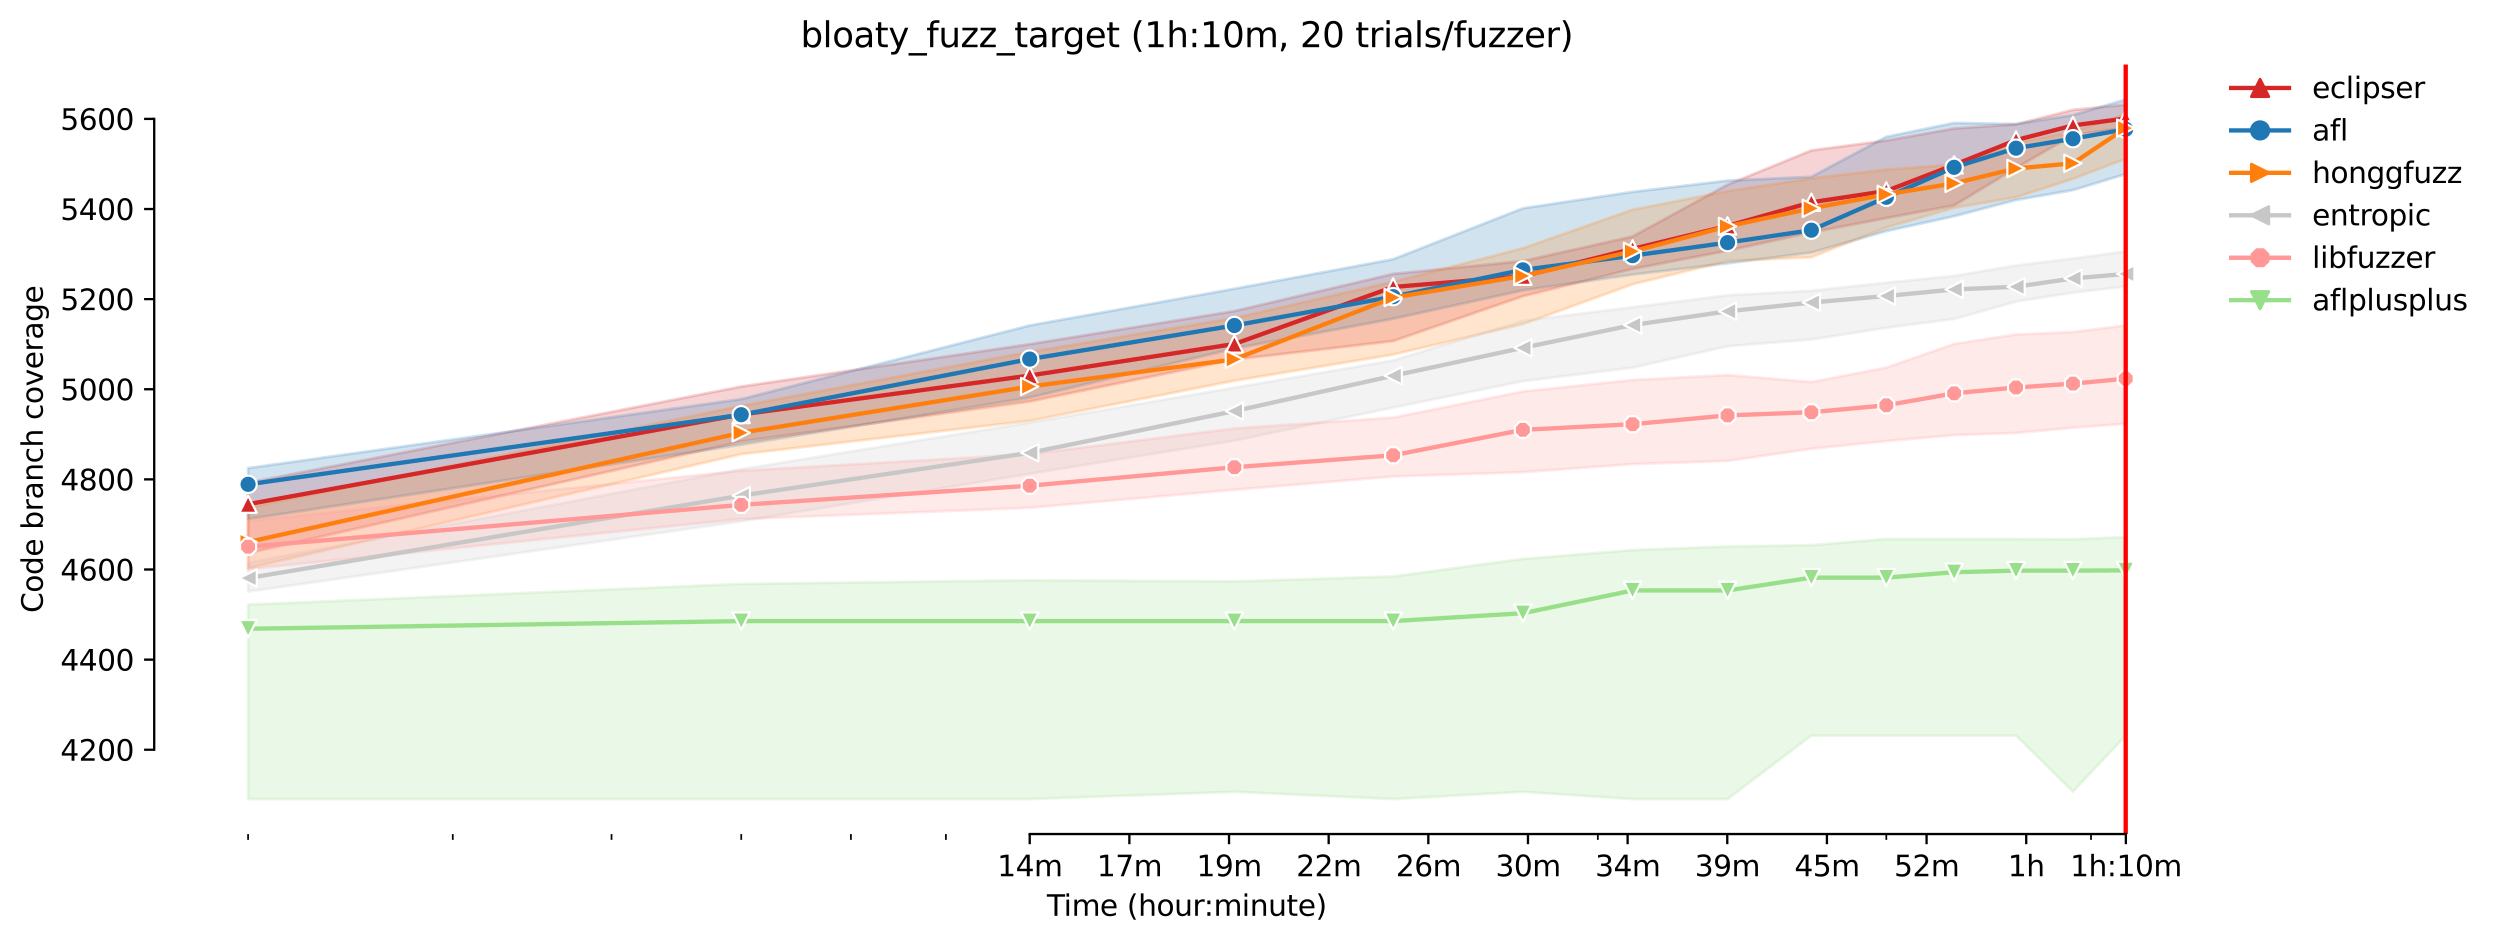 <?xml version="1.0" encoding="utf-8" standalone="no"?>
<!DOCTYPE svg PUBLIC "-//W3C//DTD SVG 1.1//EN"
  "http://www.w3.org/Graphics/SVG/1.1/DTD/svg11.dtd">
<svg height="325.986pt" version="1.1" viewBox="0 0 864.542 325.986" width="864.542pt" xmlns="http://www.w3.org/2000/svg" xmlns:xlink="http://www.w3.org/1999/xlink">
 <defs>
  <style type="text/css">*{stroke-linecap:butt;stroke-linejoin:round;}</style>
 </defs>
 <g id="figure_1">
  <g id="patch_1">
   <path d="M 0 325.986 
L 864.542 325.986 
L 864.542 0 
L 0 0 
z
" style="fill:#ffffff;"/>
  </g>
  <g id="axes_1">
   <g id="patch_2">
    <path d="M 53.328 288.43 
L 767.568 288.43 
L 767.568 22.318 
L 53.328 22.318 
z
" style="fill:#ffffff;"/>
   </g>
   <g id="PolyCollection_1">
    <defs>
     <path d="M 85.794 -159.042 
L 85.794 -134.733 
L 256.334 -173.3 
L 356.094 -187.169 
L 426.875 -201.661 
L 481.777 -208.049 
L 526.635 -223.554 
L 564.562 -232.982 
L 597.416 -239.293 
L 626.395 -245.604 
L 652.318 -250.578 
L 675.768 -254.953 
L 697.176 -267.873 
L 716.869 -279.262 
L 735.103 -281.833 
L 735.103 -289.78 
L 735.103 -289.78 
L 716.869 -287.988 
L 697.176 -283.002 
L 675.768 -281.543 
L 652.318 -277.392 
L 626.395 -273.964 
L 597.416 -262.121 
L 564.562 -244.201 
L 526.635 -235.709 
L 481.777 -231.268 
L 426.875 -218.412 
L 356.094 -206.959 
L 256.334 -192.311 
L 85.794 -159.042 
z
" id="mbd59d403e2" style="stroke:#d62728;stroke-opacity:0.2;"/>
    </defs>
    <g clip-path="url(#p9705ff2a36)">
     <use style="fill:#d62728;fill-opacity:0.2;stroke:#d62728;stroke-opacity:0.2;" x="0" xlink:href="#mbd59d403e2" y="325.986"/>
    </g>
   </g>
   <g id="PolyCollection_2">
    <defs>
     <path d="M 85.794 -164.107 
L 85.794 -146.498 
L 256.334 -172.209 
L 356.094 -188.493 
L 426.875 -205.478 
L 481.777 -215.763 
L 526.635 -225.58 
L 564.562 -231.034 
L 597.416 -234.929 
L 626.395 -238.669 
L 652.318 -246.071 
L 675.768 -251.213 
L 697.176 -256.823 
L 716.869 -260.251 
L 735.103 -265.783 
L 735.103 -291.572 
L 735.103 -291.572 
L 716.869 -286.196 
L 697.176 -283.08 
L 675.768 -283.469 
L 652.318 -278.674 
L 626.395 -264.825 
L 597.416 -263.524 
L 564.562 -259.628 
L 526.635 -253.948 
L 481.777 -236.332 
L 426.875 -226.125 
L 356.094 -213.429 
L 256.334 -187.948 
L 85.794 -164.107 
z
" id="me1de7b9e2d" style="stroke:#1f77b4;stroke-opacity:0.2;"/>
    </defs>
    <g clip-path="url(#p9705ff2a36)">
     <use style="fill:#1f77b4;fill-opacity:0.2;stroke:#1f77b4;stroke-opacity:0.2;" x="0" xlink:href="#me1de7b9e2d" y="325.986"/>
    </g>
   </g>
   <g id="PolyCollection_3">
    <defs>
     <path d="M 85.794 -150.472 
L 85.794 -129.513 
L 256.334 -168.937 
L 356.094 -180.468 
L 426.875 -194.337 
L 481.777 -203.375 
L 526.635 -213.893 
L 564.562 -227.684 
L 597.416 -235.709 
L 626.395 -237.033 
L 652.318 -247.318 
L 675.768 -254.141 
L 697.176 -257.758 
L 716.869 -264.147 
L 735.103 -271.081 
L 735.103 -286.508 
L 735.103 -286.508 
L 716.869 -280.509 
L 697.176 -276.613 
L 675.768 -269.057 
L 652.318 -267.341 
L 626.395 -264.303 
L 597.416 -259.862 
L 564.562 -253.473 
L 526.635 -240.15 
L 481.777 -228.541 
L 426.875 -215.997 
L 356.094 -204.31 
L 256.334 -185.611 
L 85.794 -150.472 
z
" id="m5fee62078a" style="stroke:#ff7f0e;stroke-opacity:0.2;"/>
    </defs>
    <g clip-path="url(#p9705ff2a36)">
     <use style="fill:#ff7f0e;fill-opacity:0.2;stroke:#ff7f0e;stroke-opacity:0.2;" x="0" xlink:href="#m5fee62078a" y="325.986"/>
    </g>
   </g>
   <g id="PolyCollection_4">
    <defs>
     <path d="M 85.794 -131.383 
L 85.794 -121.41 
L 256.334 -145.719 
L 356.094 -162.157 
L 426.875 -173.612 
L 481.777 -185.065 
L 526.635 -194.181 
L 564.562 -198.856 
L 597.416 -206.257 
L 626.395 -208.595 
L 652.318 -212.646 
L 675.768 -215.685 
L 697.176 -221.684 
L 716.869 -224.801 
L 735.103 -226.901 
L 735.103 -239.059 
L 735.103 -239.059 
L 716.869 -236.566 
L 697.176 -234.15 
L 675.768 -230.566 
L 652.318 -228.229 
L 626.395 -225.424 
L 597.416 -223.866 
L 564.562 -219.736 
L 526.635 -215.062 
L 481.777 -201.349 
L 426.875 -191.921 
L 356.094 -179.845 
L 256.334 -163.717 
L 85.794 -131.383 
z
" id="m2c8762884e" style="stroke:#c7c7c7;stroke-opacity:0.2;"/>
    </defs>
    <g clip-path="url(#p9705ff2a36)">
     <use style="fill:#c7c7c7;fill-opacity:0.2;stroke:#c7c7c7;stroke-opacity:0.2;" x="0" xlink:href="#m2c8762884e" y="325.986"/>
    </g>
   </g>
   <g id="PolyCollection_5">
    <defs>
     <path d="M 85.794 -145.875 
L 85.794 -129.201 
L 256.334 -146.498 
L 356.094 -150.394 
L 426.875 -156.627 
L 481.777 -161.224 
L 526.635 -162.704 
L 564.562 -165.509 
L 597.416 -166.6 
L 626.395 -170.807 
L 652.318 -173.456 
L 675.768 -175.532 
L 697.176 -176.261 
L 716.869 -178.076 
L 735.103 -179.436 
L 735.103 -213.431 
L 735.103 -213.431 
L 716.869 -211.166 
L 697.176 -210.309 
L 675.768 -207.037 
L 652.318 -198.856 
L 626.395 -193.869 
L 597.416 -196.285 
L 564.562 -194.571 
L 526.635 -190.597 
L 481.777 -181.559 
L 426.875 -177.819 
L 356.094 -168.937 
L 256.334 -163.187 
L 85.794 -145.875 
z
" id="m52e37efa0b" style="stroke:#ff9896;stroke-opacity:0.2;"/>
    </defs>
    <g clip-path="url(#p9705ff2a36)">
     <use style="fill:#ff9896;fill-opacity:0.2;stroke:#ff9896;stroke-opacity:0.2;" x="0" xlink:href="#m52e37efa0b" y="325.986"/>
    </g>
   </g>
   <g id="PolyCollection_6">
    <defs>
     <path d="M 85.794 -116.891 
L 85.794 -49.652 
L 256.334 -49.652 
L 356.094 -49.652 
L 426.875 -52.159 
L 481.777 -49.652 
L 526.635 -52.159 
L 564.562 -49.652 
L 597.416 -49.652 
L 626.395 -71.624 
L 652.318 -71.624 
L 675.768 -71.624 
L 697.176 -71.624 
L 716.869 -52.223 
L 735.103 -71.624 
L 735.103 -140.265 
L 735.103 -140.265 
L 716.869 -139.486 
L 697.176 -139.564 
L 675.768 -139.564 
L 652.318 -139.564 
L 626.395 -137.46 
L 597.416 -136.993 
L 564.562 -135.746 
L 526.635 -132.708 
L 481.777 -126.63 
L 426.875 -124.916 
L 356.094 -125.306 
L 256.334 -124.059 
L 85.794 -116.891 
z
" id="mb0ef37f824" style="stroke:#98df8a;stroke-opacity:0.2;"/>
    </defs>
    <g clip-path="url(#p9705ff2a36)">
     <use style="fill:#98df8a;fill-opacity:0.2;stroke:#98df8a;stroke-opacity:0.2;" x="0" xlink:href="#mb0ef37f824" y="325.986"/>
    </g>
   </g>
   <g id="matplotlib.axis_1">
    <g id="xtick_1">
     <g id="line2d_1">
      <defs>
       <path d="M 0 0 
L 0 3.5 
" id="md2b4cbec24" style="stroke:#000000;stroke-width:0.8;"/>
      </defs>
      <g>
       <use style="stroke:#000000;stroke-width:0.8;" x="356.094" xlink:href="#md2b4cbec24" y="288.43"/>
      </g>
     </g>
     <g id="text_1">
      <!-- 14m -->
      <g transform="translate(344.861 303.029)scale(0.1 -0.1)">
       <defs>
        <path d="M 794 531 
L 1825 531 
L 1825 4091 
L 703 3866 
L 703 4441 
L 1819 4666 
L 2450 4666 
L 2450 531 
L 3481 531 
L 3481 0 
L 794 0 
L 794 531 
z
" id="DejaVuSans-31" transform="scale(0.016)"/>
        <path d="M 2419 4116 
L 825 1625 
L 2419 1625 
L 2419 4116 
z
M 2253 4666 
L 3047 4666 
L 3047 1625 
L 3713 1625 
L 3713 1100 
L 3047 1100 
L 3047 0 
L 2419 0 
L 2419 1100 
L 313 1100 
L 313 1709 
L 2253 4666 
z
" id="DejaVuSans-34" transform="scale(0.016)"/>
        <path d="M 3328 2828 
Q 3544 3216 3844 3400 
Q 4144 3584 4550 3584 
Q 5097 3584 5394 3201 
Q 5691 2819 5691 2113 
L 5691 0 
L 5113 0 
L 5113 2094 
Q 5113 2597 4934 2840 
Q 4756 3084 4391 3084 
Q 3944 3084 3684 2787 
Q 3425 2491 3425 1978 
L 3425 0 
L 2847 0 
L 2847 2094 
Q 2847 2600 2669 2842 
Q 2491 3084 2119 3084 
Q 1678 3084 1418 2786 
Q 1159 2488 1159 1978 
L 1159 0 
L 581 0 
L 581 3500 
L 1159 3500 
L 1159 2956 
Q 1356 3278 1631 3431 
Q 1906 3584 2284 3584 
Q 2666 3584 2933 3390 
Q 3200 3197 3328 2828 
z
" id="DejaVuSans-6d" transform="scale(0.016)"/>
       </defs>
       <use xlink:href="#DejaVuSans-31"/>
       <use x="63.623" xlink:href="#DejaVuSans-34"/>
       <use x="127.246" xlink:href="#DejaVuSans-6d"/>
      </g>
     </g>
    </g>
    <g id="xtick_2">
     <g id="line2d_2">
      <g>
       <use style="stroke:#000000;stroke-width:0.8;" x="390.555" xlink:href="#md2b4cbec24" y="288.43"/>
      </g>
     </g>
     <g id="text_2">
      <!-- 17m -->
      <g transform="translate(379.322 303.029)scale(0.1 -0.1)">
       <defs>
        <path d="M 525 4666 
L 3525 4666 
L 3525 4397 
L 1831 0 
L 1172 0 
L 2766 4134 
L 525 4134 
L 525 4666 
z
" id="DejaVuSans-37" transform="scale(0.016)"/>
       </defs>
       <use xlink:href="#DejaVuSans-31"/>
       <use x="63.623" xlink:href="#DejaVuSans-37"/>
       <use x="127.246" xlink:href="#DejaVuSans-6d"/>
      </g>
     </g>
    </g>
    <g id="xtick_3">
     <g id="line2d_3">
      <g>
       <use style="stroke:#000000;stroke-width:0.8;" x="425.016" xlink:href="#md2b4cbec24" y="288.43"/>
      </g>
     </g>
     <g id="text_3">
      <!-- 19m -->
      <g transform="translate(413.783 303.029)scale(0.1 -0.1)">
       <defs>
        <path d="M 703 97 
L 703 672 
Q 941 559 1184 500 
Q 1428 441 1663 441 
Q 2288 441 2617 861 
Q 2947 1281 2994 2138 
Q 2813 1869 2534 1725 
Q 2256 1581 1919 1581 
Q 1219 1581 811 2004 
Q 403 2428 403 3163 
Q 403 3881 828 4315 
Q 1253 4750 1959 4750 
Q 2769 4750 3195 4129 
Q 3622 3509 3622 2328 
Q 3622 1225 3098 567 
Q 2575 -91 1691 -91 
Q 1453 -91 1209 -44 
Q 966 3 703 97 
z
M 1959 2075 
Q 2384 2075 2632 2365 
Q 2881 2656 2881 3163 
Q 2881 3666 2632 3958 
Q 2384 4250 1959 4250 
Q 1534 4250 1286 3958 
Q 1038 3666 1038 3163 
Q 1038 2656 1286 2365 
Q 1534 2075 1959 2075 
z
" id="DejaVuSans-39" transform="scale(0.016)"/>
       </defs>
       <use xlink:href="#DejaVuSans-31"/>
       <use x="63.623" xlink:href="#DejaVuSans-39"/>
       <use x="127.246" xlink:href="#DejaVuSans-6d"/>
      </g>
     </g>
    </g>
    <g id="xtick_4">
     <g id="line2d_4">
      <g>
       <use style="stroke:#000000;stroke-width:0.8;" x="459.476" xlink:href="#md2b4cbec24" y="288.43"/>
      </g>
     </g>
     <g id="text_4">
      <!-- 22m -->
      <g transform="translate(448.243 303.029)scale(0.1 -0.1)">
       <defs>
        <path d="M 1228 531 
L 3431 531 
L 3431 0 
L 469 0 
L 469 531 
Q 828 903 1448 1529 
Q 2069 2156 2228 2338 
Q 2531 2678 2651 2914 
Q 2772 3150 2772 3378 
Q 2772 3750 2511 3984 
Q 2250 4219 1831 4219 
Q 1534 4219 1204 4116 
Q 875 4013 500 3803 
L 500 4441 
Q 881 4594 1212 4672 
Q 1544 4750 1819 4750 
Q 2544 4750 2975 4387 
Q 3406 4025 3406 3419 
Q 3406 3131 3298 2873 
Q 3191 2616 2906 2266 
Q 2828 2175 2409 1742 
Q 1991 1309 1228 531 
z
" id="DejaVuSans-32" transform="scale(0.016)"/>
       </defs>
       <use xlink:href="#DejaVuSans-32"/>
       <use x="63.623" xlink:href="#DejaVuSans-32"/>
       <use x="127.246" xlink:href="#DejaVuSans-6d"/>
      </g>
     </g>
    </g>
    <g id="xtick_5">
     <g id="line2d_5">
      <g>
       <use style="stroke:#000000;stroke-width:0.8;" x="493.937" xlink:href="#md2b4cbec24" y="288.43"/>
      </g>
     </g>
     <g id="text_5">
      <!-- 26m -->
      <g transform="translate(482.704 303.029)scale(0.1 -0.1)">
       <defs>
        <path d="M 2113 2584 
Q 1688 2584 1439 2293 
Q 1191 2003 1191 1497 
Q 1191 994 1439 701 
Q 1688 409 2113 409 
Q 2538 409 2786 701 
Q 3034 994 3034 1497 
Q 3034 2003 2786 2293 
Q 2538 2584 2113 2584 
z
M 3366 4563 
L 3366 3988 
Q 3128 4100 2886 4159 
Q 2644 4219 2406 4219 
Q 1781 4219 1451 3797 
Q 1122 3375 1075 2522 
Q 1259 2794 1537 2939 
Q 1816 3084 2150 3084 
Q 2853 3084 3261 2657 
Q 3669 2231 3669 1497 
Q 3669 778 3244 343 
Q 2819 -91 2113 -91 
Q 1303 -91 875 529 
Q 447 1150 447 2328 
Q 447 3434 972 4092 
Q 1497 4750 2381 4750 
Q 2619 4750 2861 4703 
Q 3103 4656 3366 4563 
z
" id="DejaVuSans-36" transform="scale(0.016)"/>
       </defs>
       <use xlink:href="#DejaVuSans-32"/>
       <use x="63.623" xlink:href="#DejaVuSans-36"/>
       <use x="127.246" xlink:href="#DejaVuSans-6d"/>
      </g>
     </g>
    </g>
    <g id="xtick_6">
     <g id="line2d_6">
      <g>
       <use style="stroke:#000000;stroke-width:0.8;" x="528.397" xlink:href="#md2b4cbec24" y="288.43"/>
      </g>
     </g>
     <g id="text_6">
      <!-- 30m -->
      <g transform="translate(517.165 303.029)scale(0.1 -0.1)">
       <defs>
        <path d="M 2597 2516 
Q 3050 2419 3304 2112 
Q 3559 1806 3559 1356 
Q 3559 666 3084 287 
Q 2609 -91 1734 -91 
Q 1441 -91 1130 -33 
Q 819 25 488 141 
L 488 750 
Q 750 597 1062 519 
Q 1375 441 1716 441 
Q 2309 441 2620 675 
Q 2931 909 2931 1356 
Q 2931 1769 2642 2001 
Q 2353 2234 1838 2234 
L 1294 2234 
L 1294 2753 
L 1863 2753 
Q 2328 2753 2575 2939 
Q 2822 3125 2822 3475 
Q 2822 3834 2567 4026 
Q 2313 4219 1838 4219 
Q 1578 4219 1281 4162 
Q 984 4106 628 3988 
L 628 4550 
Q 988 4650 1302 4700 
Q 1616 4750 1894 4750 
Q 2613 4750 3031 4423 
Q 3450 4097 3450 3541 
Q 3450 3153 3228 2886 
Q 3006 2619 2597 2516 
z
" id="DejaVuSans-33" transform="scale(0.016)"/>
        <path d="M 2034 4250 
Q 1547 4250 1301 3770 
Q 1056 3291 1056 2328 
Q 1056 1369 1301 889 
Q 1547 409 2034 409 
Q 2525 409 2770 889 
Q 3016 1369 3016 2328 
Q 3016 3291 2770 3770 
Q 2525 4250 2034 4250 
z
M 2034 4750 
Q 2819 4750 3233 4129 
Q 3647 3509 3647 2328 
Q 3647 1150 3233 529 
Q 2819 -91 2034 -91 
Q 1250 -91 836 529 
Q 422 1150 422 2328 
Q 422 3509 836 4129 
Q 1250 4750 2034 4750 
z
" id="DejaVuSans-30" transform="scale(0.016)"/>
       </defs>
       <use xlink:href="#DejaVuSans-33"/>
       <use x="63.623" xlink:href="#DejaVuSans-30"/>
       <use x="127.246" xlink:href="#DejaVuSans-6d"/>
      </g>
     </g>
    </g>
    <g id="xtick_7">
     <g id="line2d_7">
      <g>
       <use style="stroke:#000000;stroke-width:0.8;" x="562.858" xlink:href="#md2b4cbec24" y="288.43"/>
      </g>
     </g>
     <g id="text_7">
      <!-- 34m -->
      <g transform="translate(551.625 303.029)scale(0.1 -0.1)">
       <use xlink:href="#DejaVuSans-33"/>
       <use x="63.623" xlink:href="#DejaVuSans-34"/>
       <use x="127.246" xlink:href="#DejaVuSans-6d"/>
      </g>
     </g>
    </g>
    <g id="xtick_8">
     <g id="line2d_8">
      <g>
       <use style="stroke:#000000;stroke-width:0.8;" x="597.319" xlink:href="#md2b4cbec24" y="288.43"/>
      </g>
     </g>
     <g id="text_8">
      <!-- 39m -->
      <g transform="translate(586.086 303.029)scale(0.1 -0.1)">
       <use xlink:href="#DejaVuSans-33"/>
       <use x="63.623" xlink:href="#DejaVuSans-39"/>
       <use x="127.246" xlink:href="#DejaVuSans-6d"/>
      </g>
     </g>
    </g>
    <g id="xtick_9">
     <g id="line2d_9">
      <g>
       <use style="stroke:#000000;stroke-width:0.8;" x="631.779" xlink:href="#md2b4cbec24" y="288.43"/>
      </g>
     </g>
     <g id="text_9">
      <!-- 45m -->
      <g transform="translate(620.547 303.029)scale(0.1 -0.1)">
       <defs>
        <path d="M 691 4666 
L 3169 4666 
L 3169 4134 
L 1269 4134 
L 1269 2991 
Q 1406 3038 1543 3061 
Q 1681 3084 1819 3084 
Q 2600 3084 3056 2656 
Q 3513 2228 3513 1497 
Q 3513 744 3044 326 
Q 2575 -91 1722 -91 
Q 1428 -91 1123 -41 
Q 819 9 494 109 
L 494 744 
Q 775 591 1075 516 
Q 1375 441 1709 441 
Q 2250 441 2565 725 
Q 2881 1009 2881 1497 
Q 2881 1984 2565 2268 
Q 2250 2553 1709 2553 
Q 1456 2553 1204 2497 
Q 953 2441 691 2322 
L 691 4666 
z
" id="DejaVuSans-35" transform="scale(0.016)"/>
       </defs>
       <use xlink:href="#DejaVuSans-34"/>
       <use x="63.623" xlink:href="#DejaVuSans-35"/>
       <use x="127.246" xlink:href="#DejaVuSans-6d"/>
      </g>
     </g>
    </g>
    <g id="xtick_10">
     <g id="line2d_10">
      <g>
       <use style="stroke:#000000;stroke-width:0.8;" x="666.24" xlink:href="#md2b4cbec24" y="288.43"/>
      </g>
     </g>
     <g id="text_10">
      <!-- 52m -->
      <g transform="translate(655.007 303.029)scale(0.1 -0.1)">
       <use xlink:href="#DejaVuSans-35"/>
       <use x="63.623" xlink:href="#DejaVuSans-32"/>
       <use x="127.246" xlink:href="#DejaVuSans-6d"/>
      </g>
     </g>
    </g>
    <g id="xtick_11">
     <g id="line2d_11">
      <g>
       <use style="stroke:#000000;stroke-width:0.8;" x="700.701" xlink:href="#md2b4cbec24" y="288.43"/>
      </g>
     </g>
     <g id="text_11">
      <!-- 1h -->
      <g transform="translate(694.351 303.029)scale(0.1 -0.1)">
       <defs>
        <path d="M 3513 2113 
L 3513 0 
L 2938 0 
L 2938 2094 
Q 2938 2591 2744 2837 
Q 2550 3084 2163 3084 
Q 1697 3084 1428 2787 
Q 1159 2491 1159 1978 
L 1159 0 
L 581 0 
L 581 4863 
L 1159 4863 
L 1159 2956 
Q 1366 3272 1645 3428 
Q 1925 3584 2291 3584 
Q 2894 3584 3203 3211 
Q 3513 2838 3513 2113 
z
" id="DejaVuSans-68" transform="scale(0.016)"/>
       </defs>
       <use xlink:href="#DejaVuSans-31"/>
       <use x="63.623" xlink:href="#DejaVuSans-68"/>
      </g>
     </g>
    </g>
    <g id="xtick_12">
     <g id="line2d_12">
      <g>
       <use style="stroke:#000000;stroke-width:0.8;" x="735.161" xlink:href="#md2b4cbec24" y="288.43"/>
      </g>
     </g>
     <g id="text_12">
      <!-- 1h:10m -->
      <g transform="translate(715.894 303.029)scale(0.1 -0.1)">
       <defs>
        <path d="M 750 794 
L 1409 794 
L 1409 0 
L 750 0 
L 750 794 
z
M 750 3309 
L 1409 3309 
L 1409 2516 
L 750 2516 
L 750 3309 
z
" id="DejaVuSans-3a" transform="scale(0.016)"/>
       </defs>
       <use xlink:href="#DejaVuSans-31"/>
       <use x="63.623" xlink:href="#DejaVuSans-68"/>
       <use x="127.002" xlink:href="#DejaVuSans-3a"/>
       <use x="160.693" xlink:href="#DejaVuSans-31"/>
       <use x="224.316" xlink:href="#DejaVuSans-30"/>
       <use x="287.939" xlink:href="#DejaVuSans-6d"/>
      </g>
     </g>
    </g>
    <g id="xtick_13">
     <g id="line2d_13">
      <defs>
       <path d="M 0 0 
L 0 2 
" id="me4a84fe99c" style="stroke:#000000;stroke-width:0.6;"/>
      </defs>
      <g>
       <use style="stroke:#000000;stroke-width:0.6;" x="85.794" xlink:href="#me4a84fe99c" y="288.43"/>
      </g>
     </g>
    </g>
    <g id="xtick_14">
     <g id="line2d_14">
      <g>
       <use style="stroke:#000000;stroke-width:0.6;" x="156.574" xlink:href="#me4a84fe99c" y="288.43"/>
      </g>
     </g>
    </g>
    <g id="xtick_15">
     <g id="line2d_15">
      <g>
       <use style="stroke:#000000;stroke-width:0.6;" x="211.476" xlink:href="#me4a84fe99c" y="288.43"/>
      </g>
     </g>
    </g>
    <g id="xtick_16">
     <g id="line2d_16">
      <g>
       <use style="stroke:#000000;stroke-width:0.6;" x="256.334" xlink:href="#me4a84fe99c" y="288.43"/>
      </g>
     </g>
    </g>
    <g id="xtick_17">
     <g id="line2d_17">
      <g>
       <use style="stroke:#000000;stroke-width:0.6;" x="294.261" xlink:href="#me4a84fe99c" y="288.43"/>
      </g>
     </g>
    </g>
    <g id="xtick_18">
     <g id="line2d_18">
      <g>
       <use style="stroke:#000000;stroke-width:0.6;" x="327.115" xlink:href="#me4a84fe99c" y="288.43"/>
      </g>
     </g>
    </g>
    <g id="xtick_19">
     <g id="line2d_19">
      <g>
       <use style="stroke:#000000;stroke-width:0.6;" x="552.558" xlink:href="#me4a84fe99c" y="288.43"/>
      </g>
     </g>
    </g>
    <g id="xtick_20">
     <g id="line2d_20">
      <g>
       <use style="stroke:#000000;stroke-width:0.6;" x="652.318" xlink:href="#me4a84fe99c" y="288.43"/>
      </g>
     </g>
    </g>
    <g id="xtick_21">
     <g id="line2d_21">
      <g>
       <use style="stroke:#000000;stroke-width:0.6;" x="723.098" xlink:href="#me4a84fe99c" y="288.43"/>
      </g>
     </g>
    </g>
    <g id="text_13">
     <!-- Time (hour:minute) -->
     <g transform="translate(362.041 316.707)scale(0.1 -0.1)">
      <defs>
       <path d="M -19 4666 
L 3928 4666 
L 3928 4134 
L 2272 4134 
L 2272 0 
L 1638 0 
L 1638 4134 
L -19 4134 
L -19 4666 
z
" id="DejaVuSans-54" transform="scale(0.016)"/>
       <path d="M 603 3500 
L 1178 3500 
L 1178 0 
L 603 0 
L 603 3500 
z
M 603 4863 
L 1178 4863 
L 1178 4134 
L 603 4134 
L 603 4863 
z
" id="DejaVuSans-69" transform="scale(0.016)"/>
       <path d="M 3597 1894 
L 3597 1613 
L 953 1613 
Q 991 1019 1311 708 
Q 1631 397 2203 397 
Q 2534 397 2845 478 
Q 3156 559 3463 722 
L 3463 178 
Q 3153 47 2828 -22 
Q 2503 -91 2169 -91 
Q 1331 -91 842 396 
Q 353 884 353 1716 
Q 353 2575 817 3079 
Q 1281 3584 2069 3584 
Q 2775 3584 3186 3129 
Q 3597 2675 3597 1894 
z
M 3022 2063 
Q 3016 2534 2758 2815 
Q 2500 3097 2075 3097 
Q 1594 3097 1305 2825 
Q 1016 2553 972 2059 
L 3022 2063 
z
" id="DejaVuSans-65" transform="scale(0.016)"/>
       <path id="DejaVuSans-20" transform="scale(0.016)"/>
       <path d="M 1984 4856 
Q 1566 4138 1362 3434 
Q 1159 2731 1159 2009 
Q 1159 1288 1364 580 
Q 1569 -128 1984 -844 
L 1484 -844 
Q 1016 -109 783 600 
Q 550 1309 550 2009 
Q 550 2706 781 3412 
Q 1013 4119 1484 4856 
L 1984 4856 
z
" id="DejaVuSans-28" transform="scale(0.016)"/>
       <path d="M 1959 3097 
Q 1497 3097 1228 2736 
Q 959 2375 959 1747 
Q 959 1119 1226 758 
Q 1494 397 1959 397 
Q 2419 397 2687 759 
Q 2956 1122 2956 1747 
Q 2956 2369 2687 2733 
Q 2419 3097 1959 3097 
z
M 1959 3584 
Q 2709 3584 3137 3096 
Q 3566 2609 3566 1747 
Q 3566 888 3137 398 
Q 2709 -91 1959 -91 
Q 1206 -91 779 398 
Q 353 888 353 1747 
Q 353 2609 779 3096 
Q 1206 3584 1959 3584 
z
" id="DejaVuSans-6f" transform="scale(0.016)"/>
       <path d="M 544 1381 
L 544 3500 
L 1119 3500 
L 1119 1403 
Q 1119 906 1312 657 
Q 1506 409 1894 409 
Q 2359 409 2629 706 
Q 2900 1003 2900 1516 
L 2900 3500 
L 3475 3500 
L 3475 0 
L 2900 0 
L 2900 538 
Q 2691 219 2414 64 
Q 2138 -91 1772 -91 
Q 1169 -91 856 284 
Q 544 659 544 1381 
z
M 1991 3584 
L 1991 3584 
z
" id="DejaVuSans-75" transform="scale(0.016)"/>
       <path d="M 2631 2963 
Q 2534 3019 2420 3045 
Q 2306 3072 2169 3072 
Q 1681 3072 1420 2755 
Q 1159 2438 1159 1844 
L 1159 0 
L 581 0 
L 581 3500 
L 1159 3500 
L 1159 2956 
Q 1341 3275 1631 3429 
Q 1922 3584 2338 3584 
Q 2397 3584 2469 3576 
Q 2541 3569 2628 3553 
L 2631 2963 
z
" id="DejaVuSans-72" transform="scale(0.016)"/>
       <path d="M 3513 2113 
L 3513 0 
L 2938 0 
L 2938 2094 
Q 2938 2591 2744 2837 
Q 2550 3084 2163 3084 
Q 1697 3084 1428 2787 
Q 1159 2491 1159 1978 
L 1159 0 
L 581 0 
L 581 3500 
L 1159 3500 
L 1159 2956 
Q 1366 3272 1645 3428 
Q 1925 3584 2291 3584 
Q 2894 3584 3203 3211 
Q 3513 2838 3513 2113 
z
" id="DejaVuSans-6e" transform="scale(0.016)"/>
       <path d="M 1172 4494 
L 1172 3500 
L 2356 3500 
L 2356 3053 
L 1172 3053 
L 1172 1153 
Q 1172 725 1289 603 
Q 1406 481 1766 481 
L 2356 481 
L 2356 0 
L 1766 0 
Q 1100 0 847 248 
Q 594 497 594 1153 
L 594 3053 
L 172 3053 
L 172 3500 
L 594 3500 
L 594 4494 
L 1172 4494 
z
" id="DejaVuSans-74" transform="scale(0.016)"/>
       <path d="M 513 4856 
L 1013 4856 
Q 1481 4119 1714 3412 
Q 1947 2706 1947 2009 
Q 1947 1309 1714 600 
Q 1481 -109 1013 -844 
L 513 -844 
Q 928 -128 1133 580 
Q 1338 1288 1338 2009 
Q 1338 2731 1133 3434 
Q 928 4138 513 4856 
z
" id="DejaVuSans-29" transform="scale(0.016)"/>
      </defs>
      <use xlink:href="#DejaVuSans-54"/>
      <use x="57.959" xlink:href="#DejaVuSans-69"/>
      <use x="85.742" xlink:href="#DejaVuSans-6d"/>
      <use x="183.154" xlink:href="#DejaVuSans-65"/>
      <use x="244.678" xlink:href="#DejaVuSans-20"/>
      <use x="276.465" xlink:href="#DejaVuSans-28"/>
      <use x="315.479" xlink:href="#DejaVuSans-68"/>
      <use x="378.857" xlink:href="#DejaVuSans-6f"/>
      <use x="440.039" xlink:href="#DejaVuSans-75"/>
      <use x="503.418" xlink:href="#DejaVuSans-72"/>
      <use x="542.781" xlink:href="#DejaVuSans-3a"/>
      <use x="576.473" xlink:href="#DejaVuSans-6d"/>
      <use x="673.885" xlink:href="#DejaVuSans-69"/>
      <use x="701.668" xlink:href="#DejaVuSans-6e"/>
      <use x="765.047" xlink:href="#DejaVuSans-75"/>
      <use x="828.426" xlink:href="#DejaVuSans-74"/>
      <use x="867.635" xlink:href="#DejaVuSans-65"/>
      <use x="929.158" xlink:href="#DejaVuSans-29"/>
     </g>
    </g>
   </g>
   <g id="matplotlib.axis_2">
    <g id="ytick_1">
     <g id="line2d_22">
      <defs>
       <path d="M 0 0 
L -3.5 0 
" id="m13d7692568" style="stroke:#000000;stroke-width:0.8;"/>
      </defs>
      <g>
       <use style="stroke:#000000;stroke-width:0.8;" x="53.328" xlink:href="#m13d7692568" y="259.271"/>
      </g>
     </g>
     <g id="text_14">
      <!-- 4200 -->
      <g transform="translate(20.878 263.07)scale(0.1 -0.1)">
       <use xlink:href="#DejaVuSans-34"/>
       <use x="63.623" xlink:href="#DejaVuSans-32"/>
       <use x="127.246" xlink:href="#DejaVuSans-30"/>
       <use x="190.869" xlink:href="#DejaVuSans-30"/>
      </g>
     </g>
    </g>
    <g id="ytick_2">
     <g id="line2d_23">
      <g>
       <use style="stroke:#000000;stroke-width:0.8;" x="53.328" xlink:href="#m13d7692568" y="228.106"/>
      </g>
     </g>
     <g id="text_15">
      <!-- 4400 -->
      <g transform="translate(20.878 231.905)scale(0.1 -0.1)">
       <use xlink:href="#DejaVuSans-34"/>
       <use x="63.623" xlink:href="#DejaVuSans-34"/>
       <use x="127.246" xlink:href="#DejaVuSans-30"/>
       <use x="190.869" xlink:href="#DejaVuSans-30"/>
      </g>
     </g>
    </g>
    <g id="ytick_3">
     <g id="line2d_24">
      <g>
       <use style="stroke:#000000;stroke-width:0.8;" x="53.328" xlink:href="#m13d7692568" y="196.941"/>
      </g>
     </g>
     <g id="text_16">
      <!-- 4600 -->
      <g transform="translate(20.878 200.74)scale(0.1 -0.1)">
       <use xlink:href="#DejaVuSans-34"/>
       <use x="63.623" xlink:href="#DejaVuSans-36"/>
       <use x="127.246" xlink:href="#DejaVuSans-30"/>
       <use x="190.869" xlink:href="#DejaVuSans-30"/>
      </g>
     </g>
    </g>
    <g id="ytick_4">
     <g id="line2d_25">
      <g>
       <use style="stroke:#000000;stroke-width:0.8;" x="53.328" xlink:href="#m13d7692568" y="165.776"/>
      </g>
     </g>
     <g id="text_17">
      <!-- 4800 -->
      <g transform="translate(20.878 169.575)scale(0.1 -0.1)">
       <defs>
        <path d="M 2034 2216 
Q 1584 2216 1326 1975 
Q 1069 1734 1069 1313 
Q 1069 891 1326 650 
Q 1584 409 2034 409 
Q 2484 409 2743 651 
Q 3003 894 3003 1313 
Q 3003 1734 2745 1975 
Q 2488 2216 2034 2216 
z
M 1403 2484 
Q 997 2584 770 2862 
Q 544 3141 544 3541 
Q 544 4100 942 4425 
Q 1341 4750 2034 4750 
Q 2731 4750 3128 4425 
Q 3525 4100 3525 3541 
Q 3525 3141 3298 2862 
Q 3072 2584 2669 2484 
Q 3125 2378 3379 2068 
Q 3634 1759 3634 1313 
Q 3634 634 3220 271 
Q 2806 -91 2034 -91 
Q 1263 -91 848 271 
Q 434 634 434 1313 
Q 434 1759 690 2068 
Q 947 2378 1403 2484 
z
M 1172 3481 
Q 1172 3119 1398 2916 
Q 1625 2713 2034 2713 
Q 2441 2713 2670 2916 
Q 2900 3119 2900 3481 
Q 2900 3844 2670 4047 
Q 2441 4250 2034 4250 
Q 1625 4250 1398 4047 
Q 1172 3844 1172 3481 
z
" id="DejaVuSans-38" transform="scale(0.016)"/>
       </defs>
       <use xlink:href="#DejaVuSans-34"/>
       <use x="63.623" xlink:href="#DejaVuSans-38"/>
       <use x="127.246" xlink:href="#DejaVuSans-30"/>
       <use x="190.869" xlink:href="#DejaVuSans-30"/>
      </g>
     </g>
    </g>
    <g id="ytick_5">
     <g id="line2d_26">
      <g>
       <use style="stroke:#000000;stroke-width:0.8;" x="53.328" xlink:href="#m13d7692568" y="134.61"/>
      </g>
     </g>
     <g id="text_18">
      <!-- 5000 -->
      <g transform="translate(20.878 138.41)scale(0.1 -0.1)">
       <use xlink:href="#DejaVuSans-35"/>
       <use x="63.623" xlink:href="#DejaVuSans-30"/>
       <use x="127.246" xlink:href="#DejaVuSans-30"/>
       <use x="190.869" xlink:href="#DejaVuSans-30"/>
      </g>
     </g>
    </g>
    <g id="ytick_6">
     <g id="line2d_27">
      <g>
       <use style="stroke:#000000;stroke-width:0.8;" x="53.328" xlink:href="#m13d7692568" y="103.445"/>
      </g>
     </g>
     <g id="text_19">
      <!-- 5200 -->
      <g transform="translate(20.878 107.244)scale(0.1 -0.1)">
       <use xlink:href="#DejaVuSans-35"/>
       <use x="63.623" xlink:href="#DejaVuSans-32"/>
       <use x="127.246" xlink:href="#DejaVuSans-30"/>
       <use x="190.869" xlink:href="#DejaVuSans-30"/>
      </g>
     </g>
    </g>
    <g id="ytick_7">
     <g id="line2d_28">
      <g>
       <use style="stroke:#000000;stroke-width:0.8;" x="53.328" xlink:href="#m13d7692568" y="72.28"/>
      </g>
     </g>
     <g id="text_20">
      <!-- 5400 -->
      <g transform="translate(20.878 76.079)scale(0.1 -0.1)">
       <use xlink:href="#DejaVuSans-35"/>
       <use x="63.623" xlink:href="#DejaVuSans-34"/>
       <use x="127.246" xlink:href="#DejaVuSans-30"/>
       <use x="190.869" xlink:href="#DejaVuSans-30"/>
      </g>
     </g>
    </g>
    <g id="ytick_8">
     <g id="line2d_29">
      <g>
       <use style="stroke:#000000;stroke-width:0.8;" x="53.328" xlink:href="#m13d7692568" y="41.115"/>
      </g>
     </g>
     <g id="text_21">
      <!-- 5600 -->
      <g transform="translate(20.878 44.914)scale(0.1 -0.1)">
       <use xlink:href="#DejaVuSans-35"/>
       <use x="63.623" xlink:href="#DejaVuSans-36"/>
       <use x="127.246" xlink:href="#DejaVuSans-30"/>
       <use x="190.869" xlink:href="#DejaVuSans-30"/>
      </g>
     </g>
    </g>
    <g id="text_22">
     <!-- Code branch coverage -->
     <g transform="translate(14.798 211.949)rotate(-90)scale(0.1 -0.1)">
      <defs>
       <path d="M 4122 4306 
L 4122 3641 
Q 3803 3938 3442 4084 
Q 3081 4231 2675 4231 
Q 1875 4231 1450 3742 
Q 1025 3253 1025 2328 
Q 1025 1406 1450 917 
Q 1875 428 2675 428 
Q 3081 428 3442 575 
Q 3803 722 4122 1019 
L 4122 359 
Q 3791 134 3420 21 
Q 3050 -91 2638 -91 
Q 1578 -91 968 557 
Q 359 1206 359 2328 
Q 359 3453 968 4101 
Q 1578 4750 2638 4750 
Q 3056 4750 3426 4639 
Q 3797 4528 4122 4306 
z
" id="DejaVuSans-43" transform="scale(0.016)"/>
       <path d="M 2906 2969 
L 2906 4863 
L 3481 4863 
L 3481 0 
L 2906 0 
L 2906 525 
Q 2725 213 2448 61 
Q 2172 -91 1784 -91 
Q 1150 -91 751 415 
Q 353 922 353 1747 
Q 353 2572 751 3078 
Q 1150 3584 1784 3584 
Q 2172 3584 2448 3432 
Q 2725 3281 2906 2969 
z
M 947 1747 
Q 947 1113 1208 752 
Q 1469 391 1925 391 
Q 2381 391 2643 752 
Q 2906 1113 2906 1747 
Q 2906 2381 2643 2742 
Q 2381 3103 1925 3103 
Q 1469 3103 1208 2742 
Q 947 2381 947 1747 
z
" id="DejaVuSans-64" transform="scale(0.016)"/>
       <path d="M 3116 1747 
Q 3116 2381 2855 2742 
Q 2594 3103 2138 3103 
Q 1681 3103 1420 2742 
Q 1159 2381 1159 1747 
Q 1159 1113 1420 752 
Q 1681 391 2138 391 
Q 2594 391 2855 752 
Q 3116 1113 3116 1747 
z
M 1159 2969 
Q 1341 3281 1617 3432 
Q 1894 3584 2278 3584 
Q 2916 3584 3314 3078 
Q 3713 2572 3713 1747 
Q 3713 922 3314 415 
Q 2916 -91 2278 -91 
Q 1894 -91 1617 61 
Q 1341 213 1159 525 
L 1159 0 
L 581 0 
L 581 4863 
L 1159 4863 
L 1159 2969 
z
" id="DejaVuSans-62" transform="scale(0.016)"/>
       <path d="M 2194 1759 
Q 1497 1759 1228 1600 
Q 959 1441 959 1056 
Q 959 750 1161 570 
Q 1363 391 1709 391 
Q 2188 391 2477 730 
Q 2766 1069 2766 1631 
L 2766 1759 
L 2194 1759 
z
M 3341 1997 
L 3341 0 
L 2766 0 
L 2766 531 
Q 2569 213 2275 61 
Q 1981 -91 1556 -91 
Q 1019 -91 701 211 
Q 384 513 384 1019 
Q 384 1609 779 1909 
Q 1175 2209 1959 2209 
L 2766 2209 
L 2766 2266 
Q 2766 2663 2505 2880 
Q 2244 3097 1772 3097 
Q 1472 3097 1187 3025 
Q 903 2953 641 2809 
L 641 3341 
Q 956 3463 1253 3523 
Q 1550 3584 1831 3584 
Q 2591 3584 2966 3190 
Q 3341 2797 3341 1997 
z
" id="DejaVuSans-61" transform="scale(0.016)"/>
       <path d="M 3122 3366 
L 3122 2828 
Q 2878 2963 2633 3030 
Q 2388 3097 2138 3097 
Q 1578 3097 1268 2742 
Q 959 2388 959 1747 
Q 959 1106 1268 751 
Q 1578 397 2138 397 
Q 2388 397 2633 464 
Q 2878 531 3122 666 
L 3122 134 
Q 2881 22 2623 -34 
Q 2366 -91 2075 -91 
Q 1284 -91 818 406 
Q 353 903 353 1747 
Q 353 2603 823 3093 
Q 1294 3584 2113 3584 
Q 2378 3584 2631 3529 
Q 2884 3475 3122 3366 
z
" id="DejaVuSans-63" transform="scale(0.016)"/>
       <path d="M 191 3500 
L 800 3500 
L 1894 563 
L 2988 3500 
L 3597 3500 
L 2284 0 
L 1503 0 
L 191 3500 
z
" id="DejaVuSans-76" transform="scale(0.016)"/>
       <path d="M 2906 1791 
Q 2906 2416 2648 2759 
Q 2391 3103 1925 3103 
Q 1463 3103 1205 2759 
Q 947 2416 947 1791 
Q 947 1169 1205 825 
Q 1463 481 1925 481 
Q 2391 481 2648 825 
Q 2906 1169 2906 1791 
z
M 3481 434 
Q 3481 -459 3084 -895 
Q 2688 -1331 1869 -1331 
Q 1566 -1331 1297 -1286 
Q 1028 -1241 775 -1147 
L 775 -588 
Q 1028 -725 1275 -790 
Q 1522 -856 1778 -856 
Q 2344 -856 2625 -561 
Q 2906 -266 2906 331 
L 2906 616 
Q 2728 306 2450 153 
Q 2172 0 1784 0 
Q 1141 0 747 490 
Q 353 981 353 1791 
Q 353 2603 747 3093 
Q 1141 3584 1784 3584 
Q 2172 3584 2450 3431 
Q 2728 3278 2906 2969 
L 2906 3500 
L 3481 3500 
L 3481 434 
z
" id="DejaVuSans-67" transform="scale(0.016)"/>
      </defs>
      <use xlink:href="#DejaVuSans-43"/>
      <use x="69.824" xlink:href="#DejaVuSans-6f"/>
      <use x="131.006" xlink:href="#DejaVuSans-64"/>
      <use x="194.482" xlink:href="#DejaVuSans-65"/>
      <use x="256.006" xlink:href="#DejaVuSans-20"/>
      <use x="287.793" xlink:href="#DejaVuSans-62"/>
      <use x="351.27" xlink:href="#DejaVuSans-72"/>
      <use x="392.383" xlink:href="#DejaVuSans-61"/>
      <use x="453.662" xlink:href="#DejaVuSans-6e"/>
      <use x="517.041" xlink:href="#DejaVuSans-63"/>
      <use x="572.021" xlink:href="#DejaVuSans-68"/>
      <use x="635.4" xlink:href="#DejaVuSans-20"/>
      <use x="667.188" xlink:href="#DejaVuSans-63"/>
      <use x="722.168" xlink:href="#DejaVuSans-6f"/>
      <use x="783.35" xlink:href="#DejaVuSans-76"/>
      <use x="842.529" xlink:href="#DejaVuSans-65"/>
      <use x="904.053" xlink:href="#DejaVuSans-72"/>
      <use x="945.166" xlink:href="#DejaVuSans-61"/>
      <use x="1006.445" xlink:href="#DejaVuSans-67"/>
      <use x="1069.922" xlink:href="#DejaVuSans-65"/>
     </g>
    </g>
   </g>
   <g id="line2d_30">
    <path clip-path="url(#p9705ff2a36)" d="M 85.794 174.346 
L 256.334 143.337 
L 356.094 129.858 
L 426.875 118.95 
L 481.777 99.238 
L 526.635 95.498 
L 564.562 86.07 
L 597.416 78.123 
L 626.395 69.942 
L 652.318 66.047 
L 675.768 57.009 
L 697.176 48.438 
L 716.869 43.374 
L 735.103 40.959 
" style="fill:none;stroke:#d62728;stroke-linecap:square;stroke-width:1.5;"/>
    <defs>
     <path d="M 0 -3 
L -3 3 
L 3 3 
z
" id="m2e8b3a548c" style="stroke:#ffffff;stroke-linejoin:miter;stroke-width:0.75;"/>
    </defs>
    <g clip-path="url(#p9705ff2a36)">
     <use style="fill:#d62728;stroke:#ffffff;stroke-linejoin:miter;stroke-width:0.75;" x="85.794" xlink:href="#m2e8b3a548c" y="174.346"/>
     <use style="fill:#d62728;stroke:#ffffff;stroke-linejoin:miter;stroke-width:0.75;" x="256.334" xlink:href="#m2e8b3a548c" y="143.337"/>
     <use style="fill:#d62728;stroke:#ffffff;stroke-linejoin:miter;stroke-width:0.75;" x="356.094" xlink:href="#m2e8b3a548c" y="129.858"/>
     <use style="fill:#d62728;stroke:#ffffff;stroke-linejoin:miter;stroke-width:0.75;" x="426.875" xlink:href="#m2e8b3a548c" y="118.95"/>
     <use style="fill:#d62728;stroke:#ffffff;stroke-linejoin:miter;stroke-width:0.75;" x="481.777" xlink:href="#m2e8b3a548c" y="99.238"/>
     <use style="fill:#d62728;stroke:#ffffff;stroke-linejoin:miter;stroke-width:0.75;" x="526.635" xlink:href="#m2e8b3a548c" y="95.498"/>
     <use style="fill:#d62728;stroke:#ffffff;stroke-linejoin:miter;stroke-width:0.75;" x="564.562" xlink:href="#m2e8b3a548c" y="86.07"/>
     <use style="fill:#d62728;stroke:#ffffff;stroke-linejoin:miter;stroke-width:0.75;" x="597.416" xlink:href="#m2e8b3a548c" y="78.123"/>
     <use style="fill:#d62728;stroke:#ffffff;stroke-linejoin:miter;stroke-width:0.75;" x="626.395" xlink:href="#m2e8b3a548c" y="69.942"/>
     <use style="fill:#d62728;stroke:#ffffff;stroke-linejoin:miter;stroke-width:0.75;" x="652.318" xlink:href="#m2e8b3a548c" y="66.047"/>
     <use style="fill:#d62728;stroke:#ffffff;stroke-linejoin:miter;stroke-width:0.75;" x="675.768" xlink:href="#m2e8b3a548c" y="57.009"/>
     <use style="fill:#d62728;stroke:#ffffff;stroke-linejoin:miter;stroke-width:0.75;" x="697.176" xlink:href="#m2e8b3a548c" y="48.438"/>
     <use style="fill:#d62728;stroke:#ffffff;stroke-linejoin:miter;stroke-width:0.75;" x="716.869" xlink:href="#m2e8b3a548c" y="43.374"/>
     <use style="fill:#d62728;stroke:#ffffff;stroke-linejoin:miter;stroke-width:0.75;" x="735.103" xlink:href="#m2e8b3a548c" y="40.959"/>
    </g>
   </g>
   <g id="line2d_31">
    <path clip-path="url(#p9705ff2a36)" d="M 85.794 167.49 
L 256.334 143.414 
L 356.094 124.17 
L 426.875 112.561 
L 481.777 102.588 
L 526.635 93.316 
L 564.562 88.408 
L 597.416 83.889 
L 626.395 79.604 
L 652.318 68.228 
L 675.768 57.866 
L 697.176 51.243 
L 716.869 47.971 
L 735.103 44.699 
" style="fill:none;stroke:#1f77b4;stroke-linecap:square;stroke-width:1.5;"/>
    <defs>
     <path d="M 0 3 
C 0.796 3 1.559 2.684 2.121 2.121 
C 2.684 1.559 3 0.796 3 0 
C 3 -0.796 2.684 -1.559 2.121 -2.121 
C 1.559 -2.684 0.796 -3 0 -3 
C -0.796 -3 -1.559 -2.684 -2.121 -2.121 
C -2.684 -1.559 -3 -0.796 -3 0 
C -3 0.796 -2.684 1.559 -2.121 2.121 
C -1.559 2.684 -0.796 3 0 3 
z
" id="m8581ba0733" style="stroke:#ffffff;stroke-width:0.75;"/>
    </defs>
    <g clip-path="url(#p9705ff2a36)">
     <use style="fill:#1f77b4;stroke:#ffffff;stroke-width:0.75;" x="85.794" xlink:href="#m8581ba0733" y="167.49"/>
     <use style="fill:#1f77b4;stroke:#ffffff;stroke-width:0.75;" x="256.334" xlink:href="#m8581ba0733" y="143.414"/>
     <use style="fill:#1f77b4;stroke:#ffffff;stroke-width:0.75;" x="356.094" xlink:href="#m8581ba0733" y="124.17"/>
     <use style="fill:#1f77b4;stroke:#ffffff;stroke-width:0.75;" x="426.875" xlink:href="#m8581ba0733" y="112.561"/>
     <use style="fill:#1f77b4;stroke:#ffffff;stroke-width:0.75;" x="481.777" xlink:href="#m8581ba0733" y="102.588"/>
     <use style="fill:#1f77b4;stroke:#ffffff;stroke-width:0.75;" x="526.635" xlink:href="#m8581ba0733" y="93.316"/>
     <use style="fill:#1f77b4;stroke:#ffffff;stroke-width:0.75;" x="564.562" xlink:href="#m8581ba0733" y="88.408"/>
     <use style="fill:#1f77b4;stroke:#ffffff;stroke-width:0.75;" x="597.416" xlink:href="#m8581ba0733" y="83.889"/>
     <use style="fill:#1f77b4;stroke:#ffffff;stroke-width:0.75;" x="626.395" xlink:href="#m8581ba0733" y="79.604"/>
     <use style="fill:#1f77b4;stroke:#ffffff;stroke-width:0.75;" x="652.318" xlink:href="#m8581ba0733" y="68.228"/>
     <use style="fill:#1f77b4;stroke:#ffffff;stroke-width:0.75;" x="675.768" xlink:href="#m8581ba0733" y="57.866"/>
     <use style="fill:#1f77b4;stroke:#ffffff;stroke-width:0.75;" x="697.176" xlink:href="#m8581ba0733" y="51.243"/>
     <use style="fill:#1f77b4;stroke:#ffffff;stroke-width:0.75;" x="716.869" xlink:href="#m8581ba0733" y="47.971"/>
     <use style="fill:#1f77b4;stroke:#ffffff;stroke-width:0.75;" x="735.103" xlink:href="#m8581ba0733" y="44.699"/>
    </g>
   </g>
   <g id="line2d_32">
    <path clip-path="url(#p9705ff2a36)" d="M 85.794 187.435 
L 256.334 149.648 
L 356.094 133.675 
L 426.875 124.248 
L 481.777 102.9 
L 526.635 95.42 
L 564.562 86.928 
L 597.416 78.279 
L 626.395 72.046 
L 652.318 67.216 
L 675.768 63.398 
L 697.176 58.256 
L 716.869 56.464 
L 735.103 44.309 
" style="fill:none;stroke:#ff7f0e;stroke-linecap:square;stroke-width:1.5;"/>
    <defs>
     <path d="M 3 0 
L -3 -3 
L -3 3 
z
" id="m97b125ed7c" style="stroke:#ffffff;stroke-linejoin:miter;stroke-width:0.75;"/>
    </defs>
    <g clip-path="url(#p9705ff2a36)">
     <use style="fill:#ff7f0e;stroke:#ffffff;stroke-linejoin:miter;stroke-width:0.75;" x="85.794" xlink:href="#m97b125ed7c" y="187.435"/>
     <use style="fill:#ff7f0e;stroke:#ffffff;stroke-linejoin:miter;stroke-width:0.75;" x="256.334" xlink:href="#m97b125ed7c" y="149.648"/>
     <use style="fill:#ff7f0e;stroke:#ffffff;stroke-linejoin:miter;stroke-width:0.75;" x="356.094" xlink:href="#m97b125ed7c" y="133.675"/>
     <use style="fill:#ff7f0e;stroke:#ffffff;stroke-linejoin:miter;stroke-width:0.75;" x="426.875" xlink:href="#m97b125ed7c" y="124.248"/>
     <use style="fill:#ff7f0e;stroke:#ffffff;stroke-linejoin:miter;stroke-width:0.75;" x="481.777" xlink:href="#m97b125ed7c" y="102.9"/>
     <use style="fill:#ff7f0e;stroke:#ffffff;stroke-linejoin:miter;stroke-width:0.75;" x="526.635" xlink:href="#m97b125ed7c" y="95.42"/>
     <use style="fill:#ff7f0e;stroke:#ffffff;stroke-linejoin:miter;stroke-width:0.75;" x="564.562" xlink:href="#m97b125ed7c" y="86.928"/>
     <use style="fill:#ff7f0e;stroke:#ffffff;stroke-linejoin:miter;stroke-width:0.75;" x="597.416" xlink:href="#m97b125ed7c" y="78.279"/>
     <use style="fill:#ff7f0e;stroke:#ffffff;stroke-linejoin:miter;stroke-width:0.75;" x="626.395" xlink:href="#m97b125ed7c" y="72.046"/>
     <use style="fill:#ff7f0e;stroke:#ffffff;stroke-linejoin:miter;stroke-width:0.75;" x="652.318" xlink:href="#m97b125ed7c" y="67.216"/>
     <use style="fill:#ff7f0e;stroke:#ffffff;stroke-linejoin:miter;stroke-width:0.75;" x="675.768" xlink:href="#m97b125ed7c" y="63.398"/>
     <use style="fill:#ff7f0e;stroke:#ffffff;stroke-linejoin:miter;stroke-width:0.75;" x="697.176" xlink:href="#m97b125ed7c" y="58.256"/>
     <use style="fill:#ff7f0e;stroke:#ffffff;stroke-linejoin:miter;stroke-width:0.75;" x="716.869" xlink:href="#m97b125ed7c" y="56.464"/>
     <use style="fill:#ff7f0e;stroke:#ffffff;stroke-linejoin:miter;stroke-width:0.75;" x="735.103" xlink:href="#m97b125ed7c" y="44.309"/>
    </g>
   </g>
   <g id="line2d_33">
    <path clip-path="url(#p9705ff2a36)" d="M 85.794 199.901 
L 256.334 171.385 
L 356.094 156.582 
L 426.875 142.168 
L 481.777 129.936 
L 526.635 120.274 
L 564.562 112.405 
L 597.416 107.652 
L 626.395 104.614 
L 652.318 102.354 
L 675.768 100.095 
L 697.176 99.16 
L 716.869 96.277 
L 735.103 94.719 
" style="fill:none;stroke:#c7c7c7;stroke-linecap:square;stroke-width:1.5;"/>
    <defs>
     <path d="M -3 -0 
L 3 3 
L 3 -3 
z
" id="m753bdd51c7" style="stroke:#ffffff;stroke-linejoin:miter;stroke-width:0.75;"/>
    </defs>
    <g clip-path="url(#p9705ff2a36)">
     <use style="fill:#c7c7c7;stroke:#ffffff;stroke-linejoin:miter;stroke-width:0.75;" x="85.794" xlink:href="#m753bdd51c7" y="199.901"/>
     <use style="fill:#c7c7c7;stroke:#ffffff;stroke-linejoin:miter;stroke-width:0.75;" x="256.334" xlink:href="#m753bdd51c7" y="171.385"/>
     <use style="fill:#c7c7c7;stroke:#ffffff;stroke-linejoin:miter;stroke-width:0.75;" x="356.094" xlink:href="#m753bdd51c7" y="156.582"/>
     <use style="fill:#c7c7c7;stroke:#ffffff;stroke-linejoin:miter;stroke-width:0.75;" x="426.875" xlink:href="#m753bdd51c7" y="142.168"/>
     <use style="fill:#c7c7c7;stroke:#ffffff;stroke-linejoin:miter;stroke-width:0.75;" x="481.777" xlink:href="#m753bdd51c7" y="129.936"/>
     <use style="fill:#c7c7c7;stroke:#ffffff;stroke-linejoin:miter;stroke-width:0.75;" x="526.635" xlink:href="#m753bdd51c7" y="120.274"/>
     <use style="fill:#c7c7c7;stroke:#ffffff;stroke-linejoin:miter;stroke-width:0.75;" x="564.562" xlink:href="#m753bdd51c7" y="112.405"/>
     <use style="fill:#c7c7c7;stroke:#ffffff;stroke-linejoin:miter;stroke-width:0.75;" x="597.416" xlink:href="#m753bdd51c7" y="107.652"/>
     <use style="fill:#c7c7c7;stroke:#ffffff;stroke-linejoin:miter;stroke-width:0.75;" x="626.395" xlink:href="#m753bdd51c7" y="104.614"/>
     <use style="fill:#c7c7c7;stroke:#ffffff;stroke-linejoin:miter;stroke-width:0.75;" x="652.318" xlink:href="#m753bdd51c7" y="102.354"/>
     <use style="fill:#c7c7c7;stroke:#ffffff;stroke-linejoin:miter;stroke-width:0.75;" x="675.768" xlink:href="#m753bdd51c7" y="100.095"/>
     <use style="fill:#c7c7c7;stroke:#ffffff;stroke-linejoin:miter;stroke-width:0.75;" x="697.176" xlink:href="#m753bdd51c7" y="99.16"/>
     <use style="fill:#c7c7c7;stroke:#ffffff;stroke-linejoin:miter;stroke-width:0.75;" x="716.869" xlink:href="#m753bdd51c7" y="96.277"/>
     <use style="fill:#c7c7c7;stroke:#ffffff;stroke-linejoin:miter;stroke-width:0.75;" x="735.103" xlink:href="#m753bdd51c7" y="94.719"/>
    </g>
   </g>
   <g id="line2d_34">
    <path clip-path="url(#p9705ff2a36)" d="M 85.794 189.072 
L 256.334 174.58 
L 356.094 167.957 
L 426.875 161.568 
L 481.777 157.439 
L 526.635 148.635 
L 564.562 146.687 
L 597.416 143.648 
L 626.395 142.557 
L 652.318 140.142 
L 675.768 136.013 
L 697.176 133.987 
L 716.869 132.662 
L 735.103 130.948 
" style="fill:none;stroke:#ff9896;stroke-linecap:square;stroke-width:1.5;"/>
    <defs>
     <path d="M -1.148 -2.772 
L -2.772 -1.148 
L -2.772 1.148 
L -1.148 2.772 
L 1.148 2.772 
L 2.772 1.148 
L 2.772 -1.148 
L 1.148 -2.772 
z
" id="m6d097785c0" style="stroke:#ffffff;stroke-linejoin:miter;stroke-width:0.75;"/>
    </defs>
    <g clip-path="url(#p9705ff2a36)">
     <use style="fill:#ff9896;stroke:#ffffff;stroke-linejoin:miter;stroke-width:0.75;" x="85.794" xlink:href="#m6d097785c0" y="189.072"/>
     <use style="fill:#ff9896;stroke:#ffffff;stroke-linejoin:miter;stroke-width:0.75;" x="256.334" xlink:href="#m6d097785c0" y="174.58"/>
     <use style="fill:#ff9896;stroke:#ffffff;stroke-linejoin:miter;stroke-width:0.75;" x="356.094" xlink:href="#m6d097785c0" y="167.957"/>
     <use style="fill:#ff9896;stroke:#ffffff;stroke-linejoin:miter;stroke-width:0.75;" x="426.875" xlink:href="#m6d097785c0" y="161.568"/>
     <use style="fill:#ff9896;stroke:#ffffff;stroke-linejoin:miter;stroke-width:0.75;" x="481.777" xlink:href="#m6d097785c0" y="157.439"/>
     <use style="fill:#ff9896;stroke:#ffffff;stroke-linejoin:miter;stroke-width:0.75;" x="526.635" xlink:href="#m6d097785c0" y="148.635"/>
     <use style="fill:#ff9896;stroke:#ffffff;stroke-linejoin:miter;stroke-width:0.75;" x="564.562" xlink:href="#m6d097785c0" y="146.687"/>
     <use style="fill:#ff9896;stroke:#ffffff;stroke-linejoin:miter;stroke-width:0.75;" x="597.416" xlink:href="#m6d097785c0" y="143.648"/>
     <use style="fill:#ff9896;stroke:#ffffff;stroke-linejoin:miter;stroke-width:0.75;" x="626.395" xlink:href="#m6d097785c0" y="142.557"/>
     <use style="fill:#ff9896;stroke:#ffffff;stroke-linejoin:miter;stroke-width:0.75;" x="652.318" xlink:href="#m6d097785c0" y="140.142"/>
     <use style="fill:#ff9896;stroke:#ffffff;stroke-linejoin:miter;stroke-width:0.75;" x="675.768" xlink:href="#m6d097785c0" y="136.013"/>
     <use style="fill:#ff9896;stroke:#ffffff;stroke-linejoin:miter;stroke-width:0.75;" x="697.176" xlink:href="#m6d097785c0" y="133.987"/>
     <use style="fill:#ff9896;stroke:#ffffff;stroke-linejoin:miter;stroke-width:0.75;" x="716.869" xlink:href="#m6d097785c0" y="132.662"/>
     <use style="fill:#ff9896;stroke:#ffffff;stroke-linejoin:miter;stroke-width:0.75;" x="735.103" xlink:href="#m6d097785c0" y="130.948"/>
    </g>
   </g>
   <g id="line2d_35">
    <path clip-path="url(#p9705ff2a36)" d="M 85.794 217.432 
L 256.334 214.783 
L 356.094 214.783 
L 426.875 214.783 
L 481.777 214.783 
L 526.635 212.056 
L 564.562 204.187 
L 597.416 204.187 
L 626.395 199.746 
L 652.318 199.746 
L 675.768 197.876 
L 697.176 197.33 
L 716.869 197.33 
L 735.103 197.252 
" style="fill:none;stroke:#98df8a;stroke-linecap:square;stroke-width:1.5;"/>
    <defs>
     <path d="M -0 3 
L 3 -3 
L -3 -3 
z
" id="m2f5cb45c8c" style="stroke:#ffffff;stroke-linejoin:miter;stroke-width:0.75;"/>
    </defs>
    <g clip-path="url(#p9705ff2a36)">
     <use style="fill:#98df8a;stroke:#ffffff;stroke-linejoin:miter;stroke-width:0.75;" x="85.794" xlink:href="#m2f5cb45c8c" y="217.432"/>
     <use style="fill:#98df8a;stroke:#ffffff;stroke-linejoin:miter;stroke-width:0.75;" x="256.334" xlink:href="#m2f5cb45c8c" y="214.783"/>
     <use style="fill:#98df8a;stroke:#ffffff;stroke-linejoin:miter;stroke-width:0.75;" x="356.094" xlink:href="#m2f5cb45c8c" y="214.783"/>
     <use style="fill:#98df8a;stroke:#ffffff;stroke-linejoin:miter;stroke-width:0.75;" x="426.875" xlink:href="#m2f5cb45c8c" y="214.783"/>
     <use style="fill:#98df8a;stroke:#ffffff;stroke-linejoin:miter;stroke-width:0.75;" x="481.777" xlink:href="#m2f5cb45c8c" y="214.783"/>
     <use style="fill:#98df8a;stroke:#ffffff;stroke-linejoin:miter;stroke-width:0.75;" x="526.635" xlink:href="#m2f5cb45c8c" y="212.056"/>
     <use style="fill:#98df8a;stroke:#ffffff;stroke-linejoin:miter;stroke-width:0.75;" x="564.562" xlink:href="#m2f5cb45c8c" y="204.187"/>
     <use style="fill:#98df8a;stroke:#ffffff;stroke-linejoin:miter;stroke-width:0.75;" x="597.416" xlink:href="#m2f5cb45c8c" y="204.187"/>
     <use style="fill:#98df8a;stroke:#ffffff;stroke-linejoin:miter;stroke-width:0.75;" x="626.395" xlink:href="#m2f5cb45c8c" y="199.746"/>
     <use style="fill:#98df8a;stroke:#ffffff;stroke-linejoin:miter;stroke-width:0.75;" x="652.318" xlink:href="#m2f5cb45c8c" y="199.746"/>
     <use style="fill:#98df8a;stroke:#ffffff;stroke-linejoin:miter;stroke-width:0.75;" x="675.768" xlink:href="#m2f5cb45c8c" y="197.876"/>
     <use style="fill:#98df8a;stroke:#ffffff;stroke-linejoin:miter;stroke-width:0.75;" x="697.176" xlink:href="#m2f5cb45c8c" y="197.33"/>
     <use style="fill:#98df8a;stroke:#ffffff;stroke-linejoin:miter;stroke-width:0.75;" x="716.869" xlink:href="#m2f5cb45c8c" y="197.33"/>
     <use style="fill:#98df8a;stroke:#ffffff;stroke-linejoin:miter;stroke-width:0.75;" x="735.103" xlink:href="#m2f5cb45c8c" y="197.252"/>
    </g>
   </g>
   <g id="line2d_36"/>
   <g id="line2d_37"/>
   <g id="line2d_38"/>
   <g id="line2d_39"/>
   <g id="line2d_40"/>
   <g id="line2d_41"/>
   <g id="line2d_42">
    <path clip-path="url(#p9705ff2a36)" d="M 735.103 288.43 
L 735.103 22.318 
" style="fill:none;stroke:#ff0000;stroke-linecap:square;stroke-width:1.5;"/>
   </g>
   <g id="patch_3">
    <path d="M 53.328 259.271 
L 53.328 41.115 
" style="fill:none;stroke:#000000;stroke-linecap:square;stroke-linejoin:miter;stroke-width:0.8;"/>
   </g>
   <g id="patch_4">
    <path d="M 356.094 288.43 
L 735.161 288.43 
" style="fill:none;stroke:#000000;stroke-linecap:square;stroke-linejoin:miter;stroke-width:0.8;"/>
   </g>
   <g id="text_23">
    <!-- bloaty_fuzz_target (1h:10m, 20 trials/fuzzer) -->
    <g transform="translate(276.852 16.318)scale(0.12 -0.12)">
     <defs>
      <path d="M 603 4863 
L 1178 4863 
L 1178 0 
L 603 0 
L 603 4863 
z
" id="DejaVuSans-6c" transform="scale(0.016)"/>
      <path d="M 2059 -325 
Q 1816 -950 1584 -1140 
Q 1353 -1331 966 -1331 
L 506 -1331 
L 506 -850 
L 844 -850 
Q 1081 -850 1212 -737 
Q 1344 -625 1503 -206 
L 1606 56 
L 191 3500 
L 800 3500 
L 1894 763 
L 2988 3500 
L 3597 3500 
L 2059 -325 
z
" id="DejaVuSans-79" transform="scale(0.016)"/>
      <path d="M 3263 -1063 
L 3263 -1509 
L -63 -1509 
L -63 -1063 
L 3263 -1063 
z
" id="DejaVuSans-5f" transform="scale(0.016)"/>
      <path d="M 2375 4863 
L 2375 4384 
L 1825 4384 
Q 1516 4384 1395 4259 
Q 1275 4134 1275 3809 
L 1275 3500 
L 2222 3500 
L 2222 3053 
L 1275 3053 
L 1275 0 
L 697 0 
L 697 3053 
L 147 3053 
L 147 3500 
L 697 3500 
L 697 3744 
Q 697 4328 969 4595 
Q 1241 4863 1831 4863 
L 2375 4863 
z
" id="DejaVuSans-66" transform="scale(0.016)"/>
      <path d="M 353 3500 
L 3084 3500 
L 3084 2975 
L 922 459 
L 3084 459 
L 3084 0 
L 275 0 
L 275 525 
L 2438 3041 
L 353 3041 
L 353 3500 
z
" id="DejaVuSans-7a" transform="scale(0.016)"/>
      <path d="M 750 794 
L 1409 794 
L 1409 256 
L 897 -744 
L 494 -744 
L 750 256 
L 750 794 
z
" id="DejaVuSans-2c" transform="scale(0.016)"/>
      <path d="M 2834 3397 
L 2834 2853 
Q 2591 2978 2328 3040 
Q 2066 3103 1784 3103 
Q 1356 3103 1142 2972 
Q 928 2841 928 2578 
Q 928 2378 1081 2264 
Q 1234 2150 1697 2047 
L 1894 2003 
Q 2506 1872 2764 1633 
Q 3022 1394 3022 966 
Q 3022 478 2636 193 
Q 2250 -91 1575 -91 
Q 1294 -91 989 -36 
Q 684 19 347 128 
L 347 722 
Q 666 556 975 473 
Q 1284 391 1588 391 
Q 1994 391 2212 530 
Q 2431 669 2431 922 
Q 2431 1156 2273 1281 
Q 2116 1406 1581 1522 
L 1381 1569 
Q 847 1681 609 1914 
Q 372 2147 372 2553 
Q 372 3047 722 3315 
Q 1072 3584 1716 3584 
Q 2034 3584 2315 3537 
Q 2597 3491 2834 3397 
z
" id="DejaVuSans-73" transform="scale(0.016)"/>
      <path d="M 1625 4666 
L 2156 4666 
L 531 -594 
L 0 -594 
L 1625 4666 
z
" id="DejaVuSans-2f" transform="scale(0.016)"/>
     </defs>
     <use xlink:href="#DejaVuSans-62"/>
     <use x="63.477" xlink:href="#DejaVuSans-6c"/>
     <use x="91.26" xlink:href="#DejaVuSans-6f"/>
     <use x="152.441" xlink:href="#DejaVuSans-61"/>
     <use x="213.721" xlink:href="#DejaVuSans-74"/>
     <use x="252.93" xlink:href="#DejaVuSans-79"/>
     <use x="312.109" xlink:href="#DejaVuSans-5f"/>
     <use x="362.109" xlink:href="#DejaVuSans-66"/>
     <use x="397.314" xlink:href="#DejaVuSans-75"/>
     <use x="460.693" xlink:href="#DejaVuSans-7a"/>
     <use x="513.184" xlink:href="#DejaVuSans-7a"/>
     <use x="565.674" xlink:href="#DejaVuSans-5f"/>
     <use x="615.674" xlink:href="#DejaVuSans-74"/>
     <use x="654.883" xlink:href="#DejaVuSans-61"/>
     <use x="716.162" xlink:href="#DejaVuSans-72"/>
     <use x="755.525" xlink:href="#DejaVuSans-67"/>
     <use x="819.002" xlink:href="#DejaVuSans-65"/>
     <use x="880.525" xlink:href="#DejaVuSans-74"/>
     <use x="919.734" xlink:href="#DejaVuSans-20"/>
     <use x="951.521" xlink:href="#DejaVuSans-28"/>
     <use x="990.535" xlink:href="#DejaVuSans-31"/>
     <use x="1054.158" xlink:href="#DejaVuSans-68"/>
     <use x="1117.537" xlink:href="#DejaVuSans-3a"/>
     <use x="1151.229" xlink:href="#DejaVuSans-31"/>
     <use x="1214.852" xlink:href="#DejaVuSans-30"/>
     <use x="1278.475" xlink:href="#DejaVuSans-6d"/>
     <use x="1375.887" xlink:href="#DejaVuSans-2c"/>
     <use x="1407.674" xlink:href="#DejaVuSans-20"/>
     <use x="1439.461" xlink:href="#DejaVuSans-32"/>
     <use x="1503.084" xlink:href="#DejaVuSans-30"/>
     <use x="1566.707" xlink:href="#DejaVuSans-20"/>
     <use x="1598.494" xlink:href="#DejaVuSans-74"/>
     <use x="1637.703" xlink:href="#DejaVuSans-72"/>
     <use x="1678.816" xlink:href="#DejaVuSans-69"/>
     <use x="1706.6" xlink:href="#DejaVuSans-61"/>
     <use x="1767.879" xlink:href="#DejaVuSans-6c"/>
     <use x="1795.662" xlink:href="#DejaVuSans-73"/>
     <use x="1847.762" xlink:href="#DejaVuSans-2f"/>
     <use x="1881.453" xlink:href="#DejaVuSans-66"/>
     <use x="1916.658" xlink:href="#DejaVuSans-75"/>
     <use x="1980.037" xlink:href="#DejaVuSans-7a"/>
     <use x="2032.527" xlink:href="#DejaVuSans-7a"/>
     <use x="2085.018" xlink:href="#DejaVuSans-65"/>
     <use x="2146.541" xlink:href="#DejaVuSans-72"/>
     <use x="2187.654" xlink:href="#DejaVuSans-29"/>
    </g>
   </g>
   <g id="legend_1">
    <g id="line2d_43">
     <path d="M 771.568 30.417 
L 791.568 30.417 
" style="fill:none;stroke:#d62728;stroke-linecap:square;stroke-width:1.5;"/>
    </g>
    <g id="line2d_44">
     <defs>
      <path d="M 0 -3 
L -3 3 
L 3 3 
z
" id="m3e3634191d" style="stroke:#d62728;stroke-linejoin:miter;"/>
     </defs>
     <g>
      <use style="fill:#d62728;stroke:#d62728;stroke-linejoin:miter;" x="781.568" xlink:href="#m3e3634191d" y="30.417"/>
     </g>
    </g>
    <g id="text_24">
     <!-- eclipser -->
     <g transform="translate(799.568 33.917)scale(0.1 -0.1)">
      <defs>
       <path d="M 1159 525 
L 1159 -1331 
L 581 -1331 
L 581 3500 
L 1159 3500 
L 1159 2969 
Q 1341 3281 1617 3432 
Q 1894 3584 2278 3584 
Q 2916 3584 3314 3078 
Q 3713 2572 3713 1747 
Q 3713 922 3314 415 
Q 2916 -91 2278 -91 
Q 1894 -91 1617 61 
Q 1341 213 1159 525 
z
M 3116 1747 
Q 3116 2381 2855 2742 
Q 2594 3103 2138 3103 
Q 1681 3103 1420 2742 
Q 1159 2381 1159 1747 
Q 1159 1113 1420 752 
Q 1681 391 2138 391 
Q 2594 391 2855 752 
Q 3116 1113 3116 1747 
z
" id="DejaVuSans-70" transform="scale(0.016)"/>
      </defs>
      <use xlink:href="#DejaVuSans-65"/>
      <use x="61.523" xlink:href="#DejaVuSans-63"/>
      <use x="116.504" xlink:href="#DejaVuSans-6c"/>
      <use x="144.287" xlink:href="#DejaVuSans-69"/>
      <use x="172.07" xlink:href="#DejaVuSans-70"/>
      <use x="235.547" xlink:href="#DejaVuSans-73"/>
      <use x="287.646" xlink:href="#DejaVuSans-65"/>
      <use x="349.17" xlink:href="#DejaVuSans-72"/>
     </g>
    </g>
    <g id="line2d_45">
     <path d="M 771.568 45.095 
L 791.568 45.095 
" style="fill:none;stroke:#1f77b4;stroke-linecap:square;stroke-width:1.5;"/>
    </g>
    <g id="line2d_46">
     <defs>
      <path d="M 0 3 
C 0.796 3 1.559 2.684 2.121 2.121 
C 2.684 1.559 3 0.796 3 0 
C 3 -0.796 2.684 -1.559 2.121 -2.121 
C 1.559 -2.684 0.796 -3 0 -3 
C -0.796 -3 -1.559 -2.684 -2.121 -2.121 
C -2.684 -1.559 -3 -0.796 -3 0 
C -3 0.796 -2.684 1.559 -2.121 2.121 
C -1.559 2.684 -0.796 3 0 3 
z
" id="m133f67083f" style="stroke:#1f77b4;"/>
     </defs>
     <g>
      <use style="fill:#1f77b4;stroke:#1f77b4;" x="781.568" xlink:href="#m133f67083f" y="45.095"/>
     </g>
    </g>
    <g id="text_25">
     <!-- afl -->
     <g transform="translate(799.568 48.595)scale(0.1 -0.1)">
      <use xlink:href="#DejaVuSans-61"/>
      <use x="61.279" xlink:href="#DejaVuSans-66"/>
      <use x="96.484" xlink:href="#DejaVuSans-6c"/>
     </g>
    </g>
    <g id="line2d_47">
     <path d="M 771.568 59.773 
L 791.568 59.773 
" style="fill:none;stroke:#ff7f0e;stroke-linecap:square;stroke-width:1.5;"/>
    </g>
    <g id="line2d_48">
     <defs>
      <path d="M 3 0 
L -3 -3 
L -3 3 
z
" id="m10b998bc27" style="stroke:#ff7f0e;stroke-linejoin:miter;"/>
     </defs>
     <g>
      <use style="fill:#ff7f0e;stroke:#ff7f0e;stroke-linejoin:miter;" x="781.568" xlink:href="#m10b998bc27" y="59.773"/>
     </g>
    </g>
    <g id="text_26">
     <!-- honggfuzz -->
     <g transform="translate(799.568 63.273)scale(0.1 -0.1)">
      <use xlink:href="#DejaVuSans-68"/>
      <use x="63.379" xlink:href="#DejaVuSans-6f"/>
      <use x="124.561" xlink:href="#DejaVuSans-6e"/>
      <use x="187.939" xlink:href="#DejaVuSans-67"/>
      <use x="251.416" xlink:href="#DejaVuSans-67"/>
      <use x="314.893" xlink:href="#DejaVuSans-66"/>
      <use x="350.098" xlink:href="#DejaVuSans-75"/>
      <use x="413.477" xlink:href="#DejaVuSans-7a"/>
      <use x="465.967" xlink:href="#DejaVuSans-7a"/>
     </g>
    </g>
    <g id="line2d_49">
     <path d="M 771.568 74.451 
L 791.568 74.451 
" style="fill:none;stroke:#c7c7c7;stroke-linecap:square;stroke-width:1.5;"/>
    </g>
    <g id="line2d_50">
     <defs>
      <path d="M -3 -0 
L 3 3 
L 3 -3 
z
" id="m79f74db804" style="stroke:#c7c7c7;stroke-linejoin:miter;"/>
     </defs>
     <g>
      <use style="fill:#c7c7c7;stroke:#c7c7c7;stroke-linejoin:miter;" x="781.568" xlink:href="#m79f74db804" y="74.451"/>
     </g>
    </g>
    <g id="text_27">
     <!-- entropic -->
     <g transform="translate(799.568 77.951)scale(0.1 -0.1)">
      <use xlink:href="#DejaVuSans-65"/>
      <use x="61.523" xlink:href="#DejaVuSans-6e"/>
      <use x="124.902" xlink:href="#DejaVuSans-74"/>
      <use x="164.111" xlink:href="#DejaVuSans-72"/>
      <use x="202.975" xlink:href="#DejaVuSans-6f"/>
      <use x="264.156" xlink:href="#DejaVuSans-70"/>
      <use x="327.633" xlink:href="#DejaVuSans-69"/>
      <use x="355.416" xlink:href="#DejaVuSans-63"/>
     </g>
    </g>
    <g id="line2d_51">
     <path d="M 771.568 89.129 
L 791.568 89.129 
" style="fill:none;stroke:#ff9896;stroke-linecap:square;stroke-width:1.5;"/>
    </g>
    <g id="line2d_52">
     <defs>
      <path d="M -1.148 -2.772 
L -2.772 -1.148 
L -2.772 1.148 
L -1.148 2.772 
L 1.148 2.772 
L 2.772 1.148 
L 2.772 -1.148 
L 1.148 -2.772 
z
" id="mc70c81603d" style="stroke:#ff9896;stroke-linejoin:miter;"/>
     </defs>
     <g>
      <use style="fill:#ff9896;stroke:#ff9896;stroke-linejoin:miter;" x="781.568" xlink:href="#mc70c81603d" y="89.129"/>
     </g>
    </g>
    <g id="text_28">
     <!-- libfuzzer -->
     <g transform="translate(799.568 92.629)scale(0.1 -0.1)">
      <use xlink:href="#DejaVuSans-6c"/>
      <use x="27.783" xlink:href="#DejaVuSans-69"/>
      <use x="55.566" xlink:href="#DejaVuSans-62"/>
      <use x="119.043" xlink:href="#DejaVuSans-66"/>
      <use x="154.248" xlink:href="#DejaVuSans-75"/>
      <use x="217.627" xlink:href="#DejaVuSans-7a"/>
      <use x="270.117" xlink:href="#DejaVuSans-7a"/>
      <use x="322.607" xlink:href="#DejaVuSans-65"/>
      <use x="384.131" xlink:href="#DejaVuSans-72"/>
     </g>
    </g>
    <g id="line2d_53">
     <path d="M 771.568 103.807 
L 791.568 103.807 
" style="fill:none;stroke:#98df8a;stroke-linecap:square;stroke-width:1.5;"/>
    </g>
    <g id="line2d_54">
     <defs>
      <path d="M -0 3 
L 3 -3 
L -3 -3 
z
" id="mf8a1046a5f" style="stroke:#98df8a;stroke-linejoin:miter;"/>
     </defs>
     <g>
      <use style="fill:#98df8a;stroke:#98df8a;stroke-linejoin:miter;" x="781.568" xlink:href="#mf8a1046a5f" y="103.807"/>
     </g>
    </g>
    <g id="text_29">
     <!-- aflplusplus -->
     <g transform="translate(799.568 107.307)scale(0.1 -0.1)">
      <use xlink:href="#DejaVuSans-61"/>
      <use x="61.279" xlink:href="#DejaVuSans-66"/>
      <use x="96.484" xlink:href="#DejaVuSans-6c"/>
      <use x="124.268" xlink:href="#DejaVuSans-70"/>
      <use x="187.744" xlink:href="#DejaVuSans-6c"/>
      <use x="215.527" xlink:href="#DejaVuSans-75"/>
      <use x="278.906" xlink:href="#DejaVuSans-73"/>
      <use x="331.006" xlink:href="#DejaVuSans-70"/>
      <use x="394.482" xlink:href="#DejaVuSans-6c"/>
      <use x="422.266" xlink:href="#DejaVuSans-75"/>
      <use x="485.645" xlink:href="#DejaVuSans-73"/>
     </g>
    </g>
   </g>
  </g>
 </g>
 <defs>
  <clipPath id="p9705ff2a36">
   <rect height="266.112" width="714.24" x="53.328" y="22.318"/>
  </clipPath>
 </defs>
</svg>
